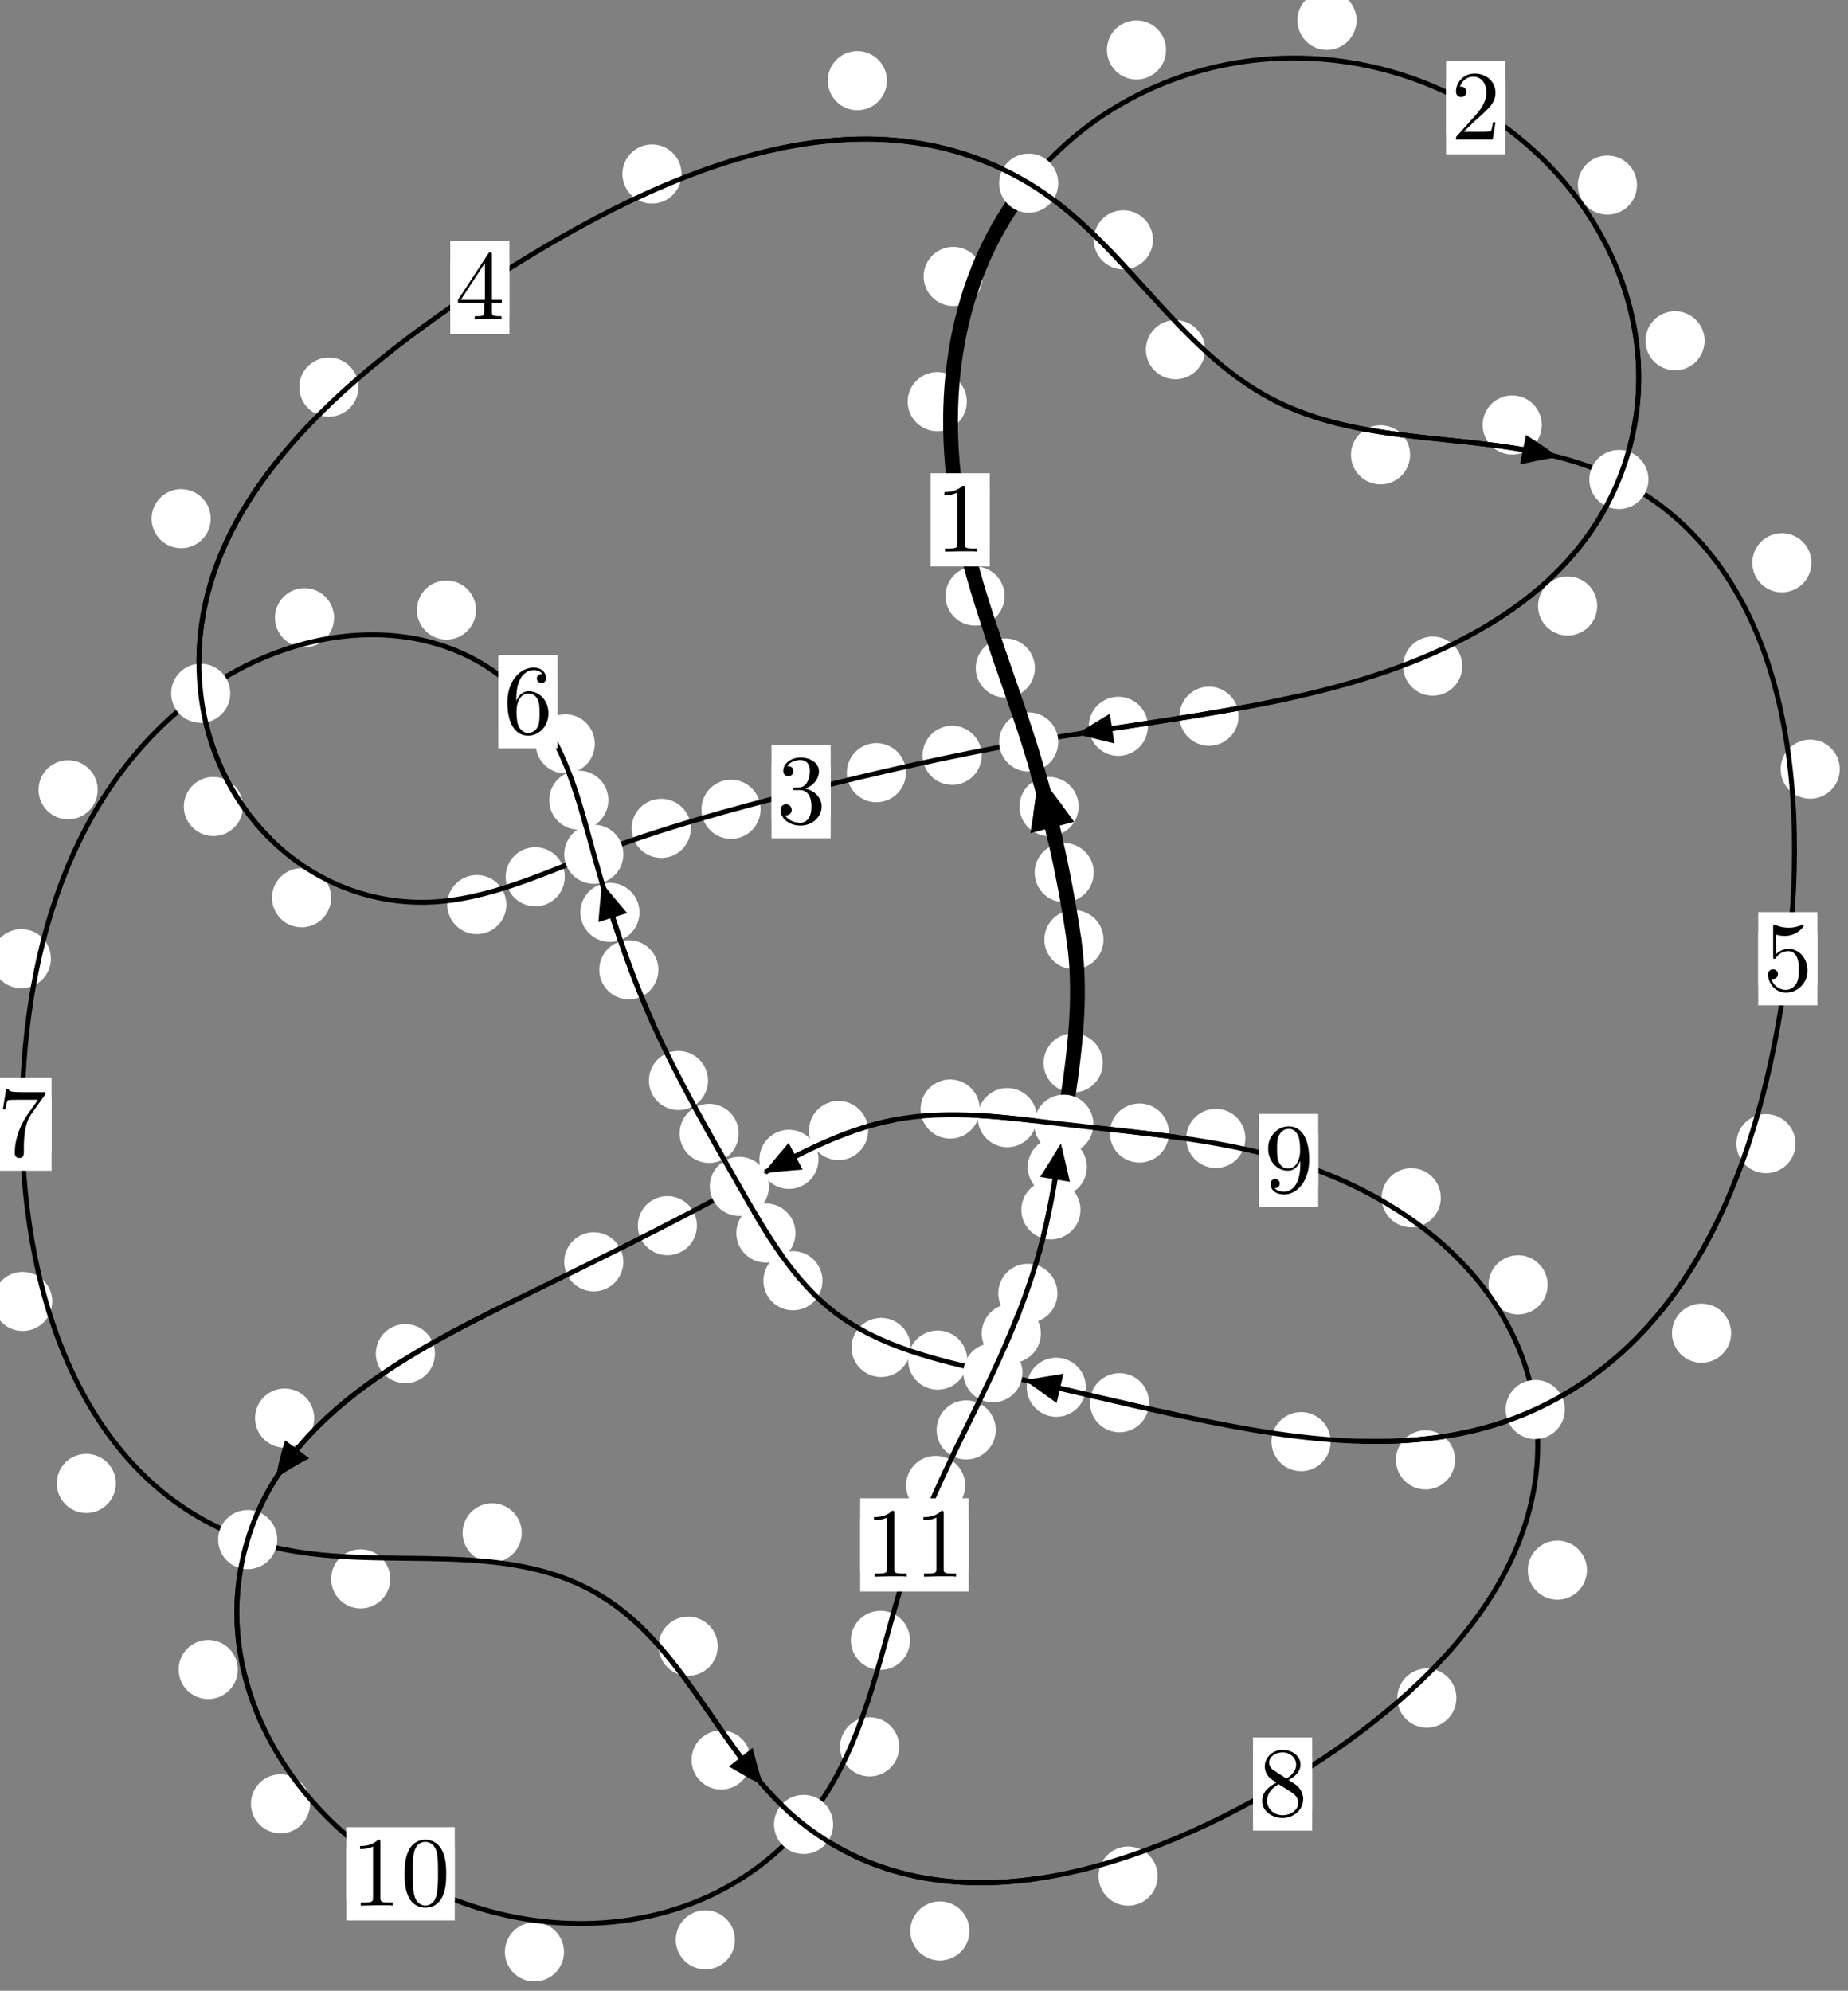 <?xml version="1.0"?>
<!-- Created by MetaPost 1.999 on 2021.07.06:0016 -->
<svg version="1.1" xmlns="http://www.w3.org/2000/svg" xmlns:xlink="http://www.w3.org/1999/xlink" width="186.835" height="201.232" viewBox="0 0 186.835 201.232">
<rect x="0" y="0" width="186.835" height="201.232" fill="#808080" stroke="none"/>
<!-- Original BoundingBox: -104.830811 -125.299316 82.003738 75.932404 -->
  <defs>
    <g transform="scale(0.01,0.01)" id="GLYPHcmr10_48">
      <path style="fill-rule: evenodd;" d="M460 -320C460 -400,455 -480,420 -554C374 -650,292 -666,250 -666C190 -666,117 -640,76 -547C44 -478,39 -400,39 -320C39 -245,43 -155,84 -79C127 2,200 22,249 22C303 22,379 1,423 -94C455 -163,460 -241,460 -320M249 -0C210 -0,151 -25,133 -121C122 -181,122 -273,122 -332C122 -396,122 -462,130 -516C149 -635,224 -644,249 -644C282 -644,348 -626,367 -527C377 -471,377 -395,377 -332C377 -257,377 -189,366 -125C351 -30,294 -0,249 -0"></path>
    </g>
    <g transform="scale(0.01,0.01)" id="GLYPHcmr10_49">
      <path style="fill-rule: evenodd;" d="M294 -640C294 -664,294 -666,271 -666C209 -602,121 -602,89 -602L89 -571C109 -571,168 -571,220 -597L220 -79C220 -43,217 -31,127 -31L95 -31L95 -0L257 -0L130 -3L217 -3L257 -3L297 -3L384 -3L419 -0L419 -31L387 -31C297 -31,294 -42,294 -79"></path>
    </g>
    <g transform="scale(0.01,0.01)" id="GLYPHcmr10_50">
      <path style="fill-rule: evenodd;" d="M127 -77L233 -180C389 -318,449 -372,449 -472C449 -586,359 -666,237 -666C124 -666,50 -574,50 -485C50 -429,100 -429,103 -429C120 -429,155 -441,155 -482C155 -508,137 -534,102 -534C94 -534,92 -534,89 -533C112 -598,166 -635,224 -635C315 -635,358 -554,358 -472C358 -392,308 -313,253 -251L61 -37C50 -26,50 -24,50 -0L421 -0L449 -174L424 -174C419 -144,412 -100,402 -85C395 -77,329 -77,307 -77"></path>
    </g>
    <g transform="scale(0.01,0.01)" id="GLYPHcmr10_51">
      <path style="fill-rule: evenodd;" d="M290 -352C372 -379,430 -449,430 -528C430 -610,342 -666,246 -666C145 -666,69 -606,69 -530C69 -497,91 -478,120 -478C151 -478,171 -500,171 -529C171 -579,124 -579,109 -579C140 -628,206 -641,242 -641C283 -641,338 -619,338 -529C338 -517,336 -459,310 -415C280 -367,246 -364,221 -363C213 -362,189 -360,182 -360C174 -359,167 -358,167 -348C167 -337,174 -337,191 -337L235 -337C317 -337,354 -269,354 -171C354 -35,285 -6,241 -6C198 -6,123 -23,88 -82C123 -77,154 -99,154 -137C154 -173,127 -193,98 -193C74 -193,42 -179,42 -135C42 -44,135 22,244 22C366 22,457 -69,457 -171C457 -253,394 -331,290 -352"></path>
    </g>
    <g transform="scale(0.01,0.01)" id="GLYPHcmr10_52">
      <path style="fill-rule: evenodd;" d="M294 -165L294 -78C294 -42,292 -31,218 -31L197 -31L197 -0L332 -0L238 -3L290 -3L332 -3L374 -3L427 -3L468 -0L468 -31L447 -31C373 -31,371 -42,371 -78L371 -165L471 -165L471 -196L371 -196L371 -651C371 -671,371 -677,355 -677C346 -677,343 -677,335 -665L28 -196L28 -165M300 -196L56 -196L300 -569"></path>
    </g>
    <g transform="scale(0.01,0.01)" id="GLYPHcmr10_53">
      <path style="fill-rule: evenodd;" d="M449 -201C449 -320,367 -420,259 -420C211 -420,168 -404,132 -369L132 -564C152 -558,185 -551,217 -551C340 -551,410 -642,410 -655C410 -661,407 -666,400 -666C399 -666,397 -666,392 -663C372 -654,323 -634,256 -634C216 -634,170 -641,123 -662C115 -665,113 -665,111 -665C101 -665,101 -657,101 -641L101 -345C101 -327,101 -319,115 -319C122 -319,124 -322,128 -328C139 -344,176 -398,257 -398C309 -398,334 -352,342 -334C358 -297,360 -258,360 -208C360 -173,360 -113,336 -71C312 -32,275 -6,229 -6C156 -6,99 -59,82 -118C85 -117,88 -116,99 -116C132 -116,149 -141,149 -165C149 -189,132 -214,99 -214C85 -214,50 -207,50 -161C50 -75,119 22,231 22C347 22,449 -74,449 -201"></path>
    </g>
    <g transform="scale(0.01,0.01)" id="GLYPHcmr10_54">
      <path style="fill-rule: evenodd;" d="M132 -328L132 -352C132 -605,256 -641,307 -641C331 -641,373 -635,395 -601C380 -601,340 -601,340 -556C340 -525,364 -510,386 -510C402 -510,432 -519,432 -558C432 -618,388 -666,305 -666C177 -666,42 -537,42 -316C42 -49,158 22,251 22C362 22,457 -72,457 -204C457 -331,368 -427,257 -427C189 -427,152 -376,132 -328M251 -6C188 -6,158 -66,152 -81C134 -128,134 -208,134 -226C134 -304,166 -404,256 -404C272 -404,318 -404,349 -342C367 -305,367 -254,367 -205C367 -157,367 -107,350 -71C320 -11,274 -6,251 -6"></path>
    </g>
    <g transform="scale(0.01,0.01)" id="GLYPHcmr10_55">
      <path style="fill-rule: evenodd;" d="M476 -609C485 -621,485 -623,485 -644L242 -644C120 -644,118 -657,114 -676L89 -676L56 -470L81 -470C84 -486,93 -549,106 -561C113 -567,191 -567,204 -567L411 -567C400 -551,321 -442,299 -409C209 -274,176 -135,176 -33C176 -23,176 22,222 22C268 22,268 -23,268 -33L268 -84C268 -139,271 -194,279 -248C283 -271,297 -357,341 -419"></path>
    </g>
    <g transform="scale(0.01,0.01)" id="GLYPHcmr10_56">
      <path style="fill-rule: evenodd;" d="M163 -457C117 -487,113 -521,113 -538C113 -599,178 -641,249 -641C322 -641,386 -589,386 -517C386 -460,347 -412,287 -377M309 -362C381 -399,430 -451,430 -517C430 -609,341 -666,250 -666C150 -666,69 -592,69 -499C69 -481,71 -436,113 -389C124 -377,161 -352,186 -335C128 -306,42 -250,42 -151C42 -45,144 22,249 22C362 22,457 -61,457 -168C457 -204,446 -249,408 -291C389 -312,373 -322,309 -362M209 -320L332 -242C360 -223,407 -193,407 -132C407 -58,332 -6,250 -6C164 -6,92 -68,92 -151C92 -209,124 -273,209 -320"></path>
    </g>
    <g transform="scale(0.01,0.01)" id="GLYPHcmr10_57">
      <path style="fill-rule: evenodd;" d="M367 -318L367 -286C367 -52,263 -6,205 -6C188 -6,134 -8,107 -42C151 -42,159 -71,159 -88C159 -119,135 -134,113 -134C97 -134,67 -125,67 -86C67 -19,121 22,206 22C335 22,457 -114,457 -329C457 -598,342 -666,253 -666C198 -666,149 -648,106 -603C65 -558,42 -516,42 -441C42 -316,130 -218,242 -218C303 -218,344 -260,367 -318M243 -241C227 -241,181 -241,150 -304C132 -341,132 -391,132 -440C132 -494,132 -541,153 -578C180 -628,218 -641,253 -641C299 -641,332 -607,349 -562C361 -530,365 -467,365 -421C365 -338,331 -241,243 -241"></path>
    </g>
  </defs>
  <path d="M110.58 88.207C110.58 87.414,110.265 86.654,109.705 86.093C109.144 85.533,108.384 85.218,107.591 85.218C106.799 85.218,106.039 85.533,105.478 86.093C104.918 86.654,104.603 87.414,104.603 88.207C104.603 88.999,104.918 89.759,105.478 90.32C106.039 90.88,106.799 91.195,107.591 91.195C108.384 91.195,109.144 90.88,109.705 90.32C110.265 89.759,110.58 88.999,110.58 88.207Z" style="fill: rgb(100%,100%,100%);stroke: none;"></path>
  <path d="M111.564 94.979C111.564 94.186,111.249 93.426,110.688 92.865C110.128 92.305,109.367 91.99,108.575 91.99C107.782 91.99,107.022 92.305,106.461 92.865C105.901 93.426,105.586 94.186,105.586 94.979C105.586 95.771,105.901 96.532,106.461 97.092C107.022 97.653,107.782 97.967,108.575 97.967C109.367 97.967,110.128 97.653,110.688 97.092C111.249 96.532,111.564 95.771,111.564 94.979Z" style="fill: rgb(100%,100%,100%);stroke: none;"></path>
  <path d="M104.627 67.524C104.627 66.732,104.312 65.972,103.752 65.411C103.191 64.851,102.431 64.536,101.638 64.536C100.846 64.536,100.085 64.851,99.525 65.411C98.965 65.972,98.65 66.732,98.65 67.524C98.65 68.317,98.965 69.077,99.525 69.638C100.085 70.198,100.846 70.513,101.638 70.513C102.431 70.513,103.191 70.198,103.752 69.638C104.312 69.077,104.627 68.317,104.627 67.524Z" style="fill: rgb(100%,100%,100%);stroke: none;"></path>
  <path d="M109.05 81.525C109.05 80.733,108.735 79.972,108.175 79.412C107.614 78.851,106.854 78.536,106.061 78.536C105.269 78.536,104.509 78.851,103.948 79.412C103.388 79.972,103.073 80.733,103.073 81.525C103.073 82.318,103.388 83.078,103.948 83.639C104.509 84.199,105.269 84.514,106.061 84.514C106.854 84.514,107.614 84.199,108.175 83.639C108.735 83.078,109.05 82.318,109.05 81.525Z" style="fill: rgb(100%,100%,100%);stroke: none;"></path>
  <path d="M97.747 40.601C97.747 39.808,97.432 39.048,96.871 38.487C96.311 37.927,95.551 37.612,94.758 37.612C93.965 37.612,93.205 37.927,92.645 38.487C92.084 39.048,91.769 39.808,91.769 40.601C91.769 41.393,92.084 42.154,92.645 42.714C93.205 43.275,93.965 43.59,94.758 43.59C95.551 43.59,96.311 43.275,96.871 42.714C97.432 42.154,97.747 41.393,97.747 40.601Z" style="fill: rgb(100%,100%,100%);stroke: none;"></path>
  <path d="M101.568 60.249C101.568 59.456,101.253 58.696,100.692 58.136C100.132 57.575,99.371 57.26,98.579 57.26C97.786 57.26,97.026 57.575,96.465 58.136C95.905 58.696,95.59 59.456,95.59 60.249C95.59 61.042,95.905 61.802,96.465 62.362C97.026 62.923,97.786 63.238,98.579 63.238C99.371 63.238,100.132 62.923,100.692 62.362C101.253 61.802,101.568 61.042,101.568 60.249Z" style="fill: rgb(100%,100%,100%);stroke: none;"></path>
  <path d="M117.888 5.047C117.888 4.255,117.573 3.494,117.013 2.934C116.452 2.373,115.692 2.059,114.899 2.059C114.107 2.059,113.347 2.373,112.786 2.934C112.226 3.494,111.911 4.255,111.911 5.047C111.911 5.84,112.226 6.6,112.786 7.161C113.347 7.721,114.107 8.036,114.899 8.036C115.692 8.036,116.452 7.721,117.013 7.161C117.573 6.6,117.888 5.84,117.888 5.047Z" style="fill: rgb(100%,100%,100%);stroke: none;"></path>
  <path d="M99.359 27.945C99.359 27.152,99.044 26.392,98.484 25.831C97.923 25.271,97.163 24.956,96.37 24.956C95.578 24.956,94.817 25.271,94.257 25.831C93.696 26.392,93.381 27.152,93.381 27.945C93.381 28.737,93.696 29.498,94.257 30.058C94.817 30.619,95.578 30.933,96.37 30.933C97.163 30.933,97.923 30.619,98.484 30.058C99.044 29.498,99.359 28.737,99.359 27.945Z" style="fill: rgb(100%,100%,100%);stroke: none;"></path>
  <path d="M165.5 18.709C165.5 17.917,165.186 17.157,164.625 16.596C164.065 16.036,163.304 15.721,162.512 15.721C161.719 15.721,160.959 16.036,160.398 16.596C159.838 17.157,159.523 17.917,159.523 18.709C159.523 19.502,159.838 20.262,160.398 20.823C160.959 21.383,161.719 21.698,162.512 21.698C163.304 21.698,164.065 21.383,164.625 20.823C165.186 20.262,165.5 19.502,165.5 18.709Z" style="fill: rgb(100%,100%,100%);stroke: none;"></path>
  <path d="M137.146 2.056C137.146 1.264,136.831 0.503,136.27 -0.057C135.71 -0.617,134.949 -0.932,134.157 -0.932C133.364 -0.932,132.604 -0.617,132.043 -0.057C131.483 0.503,131.168 1.264,131.168 2.056C131.168 2.849,131.483 3.609,132.043 4.17C132.604 4.73,133.364 5.045,134.157 5.045C134.949 5.045,135.71 4.73,136.27 4.17C136.831 3.609,137.146 2.849,137.146 2.056Z" style="fill: rgb(100%,100%,100%);stroke: none;"></path>
  <path d="M161.478 61.256C161.478 60.463,161.163 59.703,160.603 59.142C160.042 58.582,159.282 58.267,158.489 58.267C157.697 58.267,156.937 58.582,156.376 59.142C155.816 59.703,155.501 60.463,155.501 61.256C155.501 62.048,155.816 62.809,156.376 63.369C156.937 63.929,157.697 64.244,158.489 64.244C159.282 64.244,160.042 63.929,160.603 63.369C161.163 62.809,161.478 62.048,161.478 61.256Z" style="fill: rgb(100%,100%,100%);stroke: none;"></path>
  <path d="M172.338 34.447C172.338 33.654,172.023 32.894,171.463 32.333C170.902 31.773,170.142 31.458,169.349 31.458C168.557 31.458,167.796 31.773,167.236 32.333C166.676 32.894,166.361 33.654,166.361 34.447C166.361 35.239,166.676 36,167.236 36.56C167.796 37.121,168.557 37.435,169.349 37.435C170.142 37.435,170.902 37.121,171.463 36.56C172.023 36,172.338 35.239,172.338 34.447Z" style="fill: rgb(100%,100%,100%);stroke: none;"></path>
  <path d="M125.221 72.399C125.221 71.607,124.906 70.846,124.346 70.286C123.785 69.726,123.025 69.411,122.232 69.411C121.44 69.411,120.68 69.726,120.119 70.286C119.559 70.846,119.244 71.607,119.244 72.399C119.244 73.192,119.559 73.952,120.119 74.513C120.68 75.073,121.44 75.388,122.232 75.388C123.025 75.388,123.785 75.073,124.346 74.513C124.906 73.952,125.221 73.192,125.221 72.399Z" style="fill: rgb(100%,100%,100%);stroke: none;"></path>
  <path d="M147.837 67.335C147.837 66.542,147.522 65.782,146.962 65.221C146.401 64.661,145.641 64.346,144.848 64.346C144.056 64.346,143.296 64.661,142.735 65.221C142.175 65.782,141.86 66.542,141.86 67.335C141.86 68.127,142.175 68.887,142.735 69.448C143.296 70.008,144.056 70.323,144.848 70.323C145.641 70.323,146.401 70.008,146.962 69.448C147.522 68.887,147.837 68.127,147.837 67.335Z" style="fill: rgb(100%,100%,100%);stroke: none;"></path>
  <path d="M99.252 76.349C99.252 75.556,98.937 74.796,98.376 74.236C97.816 73.675,97.056 73.36,96.263 73.36C95.47 73.36,94.71 73.675,94.15 74.236C93.589 74.796,93.274 75.556,93.274 76.349C93.274 77.142,93.589 77.902,94.15 78.462C94.71 79.023,95.47 79.338,96.263 79.338C97.056 79.338,97.816 79.023,98.376 78.462C98.937 77.902,99.252 77.142,99.252 76.349Z" style="fill: rgb(100%,100%,100%);stroke: none;"></path>
  <path d="M116.055 73.419C116.055 72.626,115.74 71.866,115.18 71.306C114.619 70.745,113.859 70.43,113.067 70.43C112.274 70.43,111.514 70.745,110.953 71.306C110.393 71.866,110.078 72.626,110.078 73.419C110.078 74.212,110.393 74.972,110.953 75.532C111.514 76.093,112.274 76.408,113.067 76.408C113.859 76.408,114.619 76.093,115.18 75.532C115.74 74.972,116.055 74.212,116.055 73.419Z" style="fill: rgb(100%,100%,100%);stroke: none;"></path>
  <path d="M76.897 81.808C76.897 81.015,76.582 80.255,76.022 79.695C75.461 79.134,74.701 78.819,73.908 78.819C73.116 78.819,72.355 79.134,71.795 79.695C71.235 80.255,70.92 81.015,70.92 81.808C70.92 82.601,71.235 83.361,71.795 83.921C72.355 84.482,73.116 84.797,73.908 84.797C74.701 84.797,75.461 84.482,76.022 83.921C76.582 83.361,76.897 82.601,76.897 81.808Z" style="fill: rgb(100%,100%,100%);stroke: none;"></path>
  <path d="M91.594 78.106C91.594 77.313,91.279 76.553,90.719 75.992C90.158 75.432,89.398 75.117,88.605 75.117C87.813 75.117,87.053 75.432,86.492 75.992C85.932 76.553,85.617 77.313,85.617 78.106C85.617 78.898,85.932 79.658,86.492 80.219C87.053 80.779,87.813 81.094,88.605 81.094C89.398 81.094,90.158 80.779,90.719 80.219C91.279 79.658,91.594 78.898,91.594 78.106Z" style="fill: rgb(100%,100%,100%);stroke: none;"></path>
  <path d="M57.101 88.627C57.101 87.834,56.786 87.074,56.226 86.513C55.665 85.953,54.905 85.638,54.113 85.638C53.32 85.638,52.56 85.953,51.999 86.513C51.439 87.074,51.124 87.834,51.124 88.627C51.124 89.419,51.439 90.18,51.999 90.74C52.56 91.3,53.32 91.615,54.113 91.615C54.905 91.615,55.665 91.3,56.226 90.74C56.786 90.18,57.101 89.419,57.101 88.627Z" style="fill: rgb(100%,100%,100%);stroke: none;"></path>
  <path d="M69.842 83.735C69.842 82.943,69.527 82.182,68.967 81.622C68.406 81.061,67.646 80.747,66.854 80.747C66.061 80.747,65.301 81.061,64.74 81.622C64.18 82.182,63.865 82.943,63.865 83.735C63.865 84.528,64.18 85.288,64.74 85.849C65.301 86.409,66.061 86.724,66.854 86.724C67.646 86.724,68.406 86.409,68.967 85.849C69.527 85.288,69.842 84.528,69.842 83.735Z" style="fill: rgb(100%,100%,100%);stroke: none;"></path>
  <path d="M33.478 90.749C33.478 89.956,33.163 89.196,32.602 88.635C32.042 88.075,31.282 87.76,30.489 87.76C29.696 87.76,28.936 88.075,28.376 88.635C27.815 89.196,27.5 89.956,27.5 90.749C27.5 91.541,27.815 92.302,28.376 92.862C28.936 93.423,29.696 93.737,30.489 93.737C31.282 93.737,32.042 93.423,32.602 92.862C33.163 92.302,33.478 91.541,33.478 90.749Z" style="fill: rgb(100%,100%,100%);stroke: none;"></path>
  <path d="M51.193 91.441C51.193 90.648,50.878 89.888,50.317 89.327C49.757 88.767,48.997 88.452,48.204 88.452C47.411 88.452,46.651 88.767,46.091 89.327C45.53 89.888,45.215 90.648,45.215 91.441C45.215 92.233,45.53 92.993,46.091 93.554C46.651 94.114,47.411 94.429,48.204 94.429C48.997 94.429,49.757 94.114,50.317 93.554C50.878 92.993,51.193 92.233,51.193 91.441Z" style="fill: rgb(100%,100%,100%);stroke: none;"></path>
  <path d="M21.304 52.429C21.304 51.636,20.989 50.876,20.428 50.315C19.868 49.755,19.108 49.44,18.315 49.44C17.522 49.44,16.762 49.755,16.202 50.315C15.641 50.876,15.326 51.636,15.326 52.429C15.326 53.221,15.641 53.981,16.202 54.542C16.762 55.102,17.522 55.417,18.315 55.417C19.108 55.417,19.868 55.102,20.428 54.542C20.989 53.981,21.304 53.221,21.304 52.429Z" style="fill: rgb(100%,100%,100%);stroke: none;"></path>
  <path d="M24.563 81.525C24.563 80.732,24.248 79.972,23.687 79.412C23.127 78.851,22.367 78.536,21.574 78.536C20.781 78.536,20.021 78.851,19.461 79.412C18.9 79.972,18.585 80.732,18.585 81.525C18.585 82.318,18.9 83.078,19.461 83.638C20.021 84.199,20.781 84.514,21.574 84.514C22.367 84.514,23.127 84.199,23.687 83.638C24.248 83.078,24.563 82.318,24.563 81.525Z" style="fill: rgb(100%,100%,100%);stroke: none;"></path>
  <path d="M68.904 17.587C68.904 16.794,68.589 16.034,68.028 15.474C67.468 14.913,66.708 14.598,65.915 14.598C65.122 14.598,64.362 14.913,63.802 15.474C63.241 16.034,62.926 16.794,62.926 17.587C62.926 18.38,63.241 19.14,63.802 19.7C64.362 20.261,65.122 20.576,65.915 20.576C66.708 20.576,67.468 20.261,68.028 19.7C68.589 19.14,68.904 18.38,68.904 17.587Z" style="fill: rgb(100%,100%,100%);stroke: none;"></path>
  <path d="M36.237 39.132C36.237 38.34,35.922 37.579,35.361 37.019C34.801 36.458,34.041 36.143,33.248 36.143C32.455 36.143,31.695 36.458,31.135 37.019C30.574 37.579,30.259 38.34,30.259 39.132C30.259 39.925,30.574 40.685,31.135 41.246C31.695 41.806,32.455 42.121,33.248 42.121C34.041 42.121,34.801 41.806,35.361 41.246C35.922 40.685,36.237 39.925,36.237 39.132Z" style="fill: rgb(100%,100%,100%);stroke: none;"></path>
  <path d="M116.56 24.243C116.56 23.45,116.245 22.69,115.685 22.13C115.124 21.569,114.364 21.254,113.572 21.254C112.779 21.254,112.019 21.569,111.458 22.13C110.898 22.69,110.583 23.45,110.583 24.243C110.583 25.036,110.898 25.796,111.458 26.356C112.019 26.917,112.779 27.232,113.572 27.232C114.364 27.232,115.124 26.917,115.685 26.356C116.245 25.796,116.56 25.036,116.56 24.243Z" style="fill: rgb(100%,100%,100%);stroke: none;"></path>
  <path d="M89.667 8.152C89.667 7.359,89.352 6.599,88.791 6.039C88.231 5.478,87.471 5.163,86.678 5.163C85.885 5.163,85.125 5.478,84.565 6.039C84.004 6.599,83.689 7.359,83.689 8.152C83.689 8.945,84.004 9.705,84.565 10.265C85.125 10.826,85.885 11.141,86.678 11.141C87.471 11.141,88.231 10.826,88.791 10.265C89.352 9.705,89.667 8.945,89.667 8.152Z" style="fill: rgb(100%,100%,100%);stroke: none;"></path>
  <path d="M142.562 45.975C142.562 45.182,142.247 44.422,141.687 43.861C141.126 43.301,140.366 42.986,139.573 42.986C138.781 42.986,138.02 43.301,137.46 43.861C136.899 44.422,136.585 45.182,136.585 45.975C136.585 46.767,136.899 47.527,137.46 48.088C138.02 48.648,138.781 48.963,139.573 48.963C140.366 48.963,141.126 48.648,141.687 48.088C142.247 47.527,142.562 46.767,142.562 45.975Z" style="fill: rgb(100%,100%,100%);stroke: none;"></path>
  <path d="M121.831 35.346C121.831 34.554,121.516 33.794,120.955 33.233C120.395 32.673,119.635 32.358,118.842 32.358C118.049 32.358,117.289 32.673,116.729 33.233C116.168 33.794,115.853 34.554,115.853 35.346C115.853 36.139,116.168 36.899,116.729 37.46C117.289 38.02,118.049 38.335,118.842 38.335C119.635 38.335,120.395 38.02,120.955 37.46C121.516 36.899,121.831 36.139,121.831 35.346Z" style="fill: rgb(100%,100%,100%);stroke: none;"></path>
  <path d="M183.139 56.887C183.139 56.095,182.824 55.334,182.264 54.774C181.703 54.213,180.943 53.899,180.151 53.899C179.358 53.899,178.598 54.213,178.037 54.774C177.477 55.334,177.162 56.095,177.162 56.887C177.162 57.68,177.477 58.44,178.037 59.001C178.598 59.561,179.358 59.876,180.151 59.876C180.943 59.876,181.703 59.561,182.264 59.001C182.824 58.44,183.139 57.68,183.139 56.887Z" style="fill: rgb(100%,100%,100%);stroke: none;"></path>
  <path d="M155.872 42.959C155.872 42.166,155.557 41.406,154.997 40.845C154.436 40.285,153.676 39.97,152.883 39.97C152.091 39.97,151.331 40.285,150.77 40.845C150.21 41.406,149.895 42.166,149.895 42.959C149.895 43.751,150.21 44.512,150.77 45.072C151.331 45.633,152.091 45.947,152.883 45.947C153.676 45.947,154.436 45.633,154.997 45.072C155.557 44.512,155.872 43.751,155.872 42.959Z" style="fill: rgb(100%,100%,100%);stroke: none;"></path>
  <path d="M181.53 115.604C181.53 114.812,181.215 114.052,180.654 113.491C180.094 112.931,179.333 112.616,178.541 112.616C177.748 112.616,176.988 112.931,176.427 113.491C175.867 114.052,175.552 114.812,175.552 115.604C175.552 116.397,175.867 117.157,176.427 117.718C176.988 118.278,177.748 118.593,178.541 118.593C179.333 118.593,180.094 118.278,180.654 117.718C181.215 117.157,181.53 116.397,181.53 115.604Z" style="fill: rgb(100%,100%,100%);stroke: none;"></path>
  <path d="M186.004 77.75C186.004 76.957,185.689 76.197,185.128 75.636C184.568 75.076,183.808 74.761,183.015 74.761C182.222 74.761,181.462 75.076,180.902 75.636C180.341 76.197,180.026 76.957,180.026 77.75C180.026 78.542,180.341 79.303,180.902 79.863C181.462 80.424,182.222 80.739,183.015 80.739C183.808 80.739,184.568 80.424,185.128 79.863C185.689 79.303,186.004 78.542,186.004 77.75Z" style="fill: rgb(100%,100%,100%);stroke: none;"></path>
  <path d="M147.108 147.57C147.108 146.778,146.793 146.017,146.232 145.457C145.672 144.896,144.912 144.582,144.119 144.582C143.326 144.582,142.566 144.896,142.006 145.457C141.445 146.017,141.13 146.778,141.13 147.57C141.13 148.363,141.445 149.123,142.006 149.684C142.566 150.244,143.326 150.559,144.119 150.559C144.912 150.559,145.672 150.244,146.232 149.684C146.793 149.123,147.108 148.363,147.108 147.57Z" style="fill: rgb(100%,100%,100%);stroke: none;"></path>
  <path d="M175.019 134.764C175.019 133.972,174.704 133.211,174.144 132.651C173.583 132.091,172.823 131.776,172.03 131.776C171.238 131.776,170.477 132.091,169.917 132.651C169.357 133.211,169.042 133.972,169.042 134.764C169.042 135.557,169.357 136.317,169.917 136.878C170.477 137.438,171.238 137.753,172.03 137.753C172.823 137.753,173.583 137.438,174.144 136.878C174.704 136.317,175.019 135.557,175.019 134.764Z" style="fill: rgb(100%,100%,100%);stroke: none;"></path>
  <path d="M116.17 141.79C116.17 140.997,115.855 140.237,115.294 139.676C114.734 139.116,113.974 138.801,113.181 138.801C112.388 138.801,111.628 139.116,111.068 139.676C110.507 140.237,110.192 140.997,110.192 141.79C110.192 142.582,110.507 143.343,111.068 143.903C111.628 144.464,112.388 144.779,113.181 144.779C113.974 144.779,114.734 144.464,115.294 143.903C115.855 143.343,116.17 142.582,116.17 141.79Z" style="fill: rgb(100%,100%,100%);stroke: none;"></path>
  <path d="M134.529 145.728C134.529 144.935,134.214 144.175,133.653 143.614C133.093 143.054,132.333 142.739,131.54 142.739C130.747 142.739,129.987 143.054,129.427 143.614C128.866 144.175,128.551 144.935,128.551 145.728C128.551 146.52,128.866 147.281,129.427 147.841C129.987 148.402,130.747 148.716,131.54 148.716C132.333 148.716,133.093 148.402,133.653 147.841C134.214 147.281,134.529 146.52,134.529 145.728Z" style="fill: rgb(100%,100%,100%);stroke: none;"></path>
  <path d="M97.792 137.482C97.792 136.69,97.477 135.93,96.916 135.369C96.356 134.809,95.596 134.494,94.803 134.494C94.01 134.494,93.25 134.809,92.69 135.369C92.129 135.93,91.814 136.69,91.814 137.482C91.814 138.275,92.129 139.035,92.69 139.596C93.25 140.156,94.01 140.471,94.803 140.471C95.596 140.471,96.356 140.156,96.916 139.596C97.477 139.035,97.792 138.275,97.792 137.482Z" style="fill: rgb(100%,100%,100%);stroke: none;"></path>
  <path d="M109.782 140.231C109.782 139.439,109.467 138.679,108.907 138.118C108.346 137.558,107.586 137.243,106.793 137.243C106.001 137.243,105.241 137.558,104.68 138.118C104.12 138.679,103.805 139.439,103.805 140.231C103.805 141.024,104.12 141.784,104.68 142.345C105.241 142.905,106.001 143.22,106.793 143.22C107.586 143.22,108.346 142.905,108.907 142.345C109.467 141.784,109.782 141.024,109.782 140.231Z" style="fill: rgb(100%,100%,100%);stroke: none;"></path>
  <path d="M83.155 129.462C83.155 128.669,82.841 127.909,82.28 127.348C81.72 126.788,80.959 126.473,80.167 126.473C79.374 126.473,78.614 126.788,78.053 127.348C77.493 127.909,77.178 128.669,77.178 129.462C77.178 130.254,77.493 131.014,78.053 131.575C78.614 132.135,79.374 132.45,80.167 132.45C80.959 132.45,81.72 132.135,82.28 131.575C82.841 131.014,83.155 130.254,83.155 129.462Z" style="fill: rgb(100%,100%,100%);stroke: none;"></path>
  <path d="M92.066 136.207C92.066 135.415,91.751 134.654,91.191 134.094C90.631 133.534,89.87 133.219,89.078 133.219C88.285 133.219,87.525 133.534,86.964 134.094C86.404 134.654,86.089 135.415,86.089 136.207C86.089 137,86.404 137.76,86.964 138.321C87.525 138.881,88.285 139.196,89.078 139.196C89.87 139.196,90.631 138.881,91.191 138.321C91.751 137.76,92.066 137,92.066 136.207Z" style="fill: rgb(100%,100%,100%);stroke: none;"></path>
  <path d="M74.684 114.567C74.684 113.775,74.369 113.015,73.808 112.454C73.248 111.894,72.487 111.579,71.695 111.579C70.902 111.579,70.142 111.894,69.581 112.454C69.021 113.015,68.706 113.775,68.706 114.567C68.706 115.36,69.021 116.12,69.581 116.681C70.142 117.241,70.902 117.556,71.695 117.556C72.487 117.556,73.248 117.241,73.808 116.681C74.369 116.12,74.684 115.36,74.684 114.567Z" style="fill: rgb(100%,100%,100%);stroke: none;"></path>
  <path d="M80.422 124.64C80.422 123.847,80.107 123.087,79.547 122.527C78.986 121.966,78.226 121.651,77.433 121.651C76.641 121.651,75.881 121.966,75.32 122.527C74.76 123.087,74.445 123.847,74.445 124.64C74.445 125.433,74.76 126.193,75.32 126.753C75.881 127.314,76.641 127.629,77.433 127.629C78.226 127.629,78.986 127.314,79.547 126.753C80.107 126.193,80.422 125.433,80.422 124.64Z" style="fill: rgb(100%,100%,100%);stroke: none;"></path>
  <path d="M66.565 98.029C66.565 97.237,66.25 96.476,65.689 95.916C65.129 95.356,64.369 95.041,63.576 95.041C62.783 95.041,62.023 95.356,61.463 95.916C60.902 96.476,60.587 97.237,60.587 98.029C60.587 98.822,60.902 99.582,61.463 100.143C62.023 100.703,62.783 101.018,63.576 101.018C64.369 101.018,65.129 100.703,65.689 100.143C66.25 99.582,66.565 98.822,66.565 98.029Z" style="fill: rgb(100%,100%,100%);stroke: none;"></path>
  <path d="M71.582 109.224C71.582 108.432,71.268 107.671,70.707 107.111C70.147 106.551,69.386 106.236,68.594 106.236C67.801 106.236,67.041 106.551,66.48 107.111C65.92 107.671,65.605 108.432,65.605 109.224C65.605 110.017,65.92 110.777,66.48 111.338C67.041 111.898,67.801 112.213,68.594 112.213C69.386 112.213,70.147 111.898,70.707 111.338C71.268 110.777,71.582 110.017,71.582 109.224Z" style="fill: rgb(100%,100%,100%);stroke: none;"></path>
  <path d="M61.505 80.884C61.505 80.091,61.19 79.331,60.63 78.77C60.069 78.21,59.309 77.895,58.516 77.895C57.724 77.895,56.963 78.21,56.403 78.77C55.843 79.331,55.528 80.091,55.528 80.884C55.528 81.676,55.843 82.437,56.403 82.997C56.963 83.557,57.724 83.872,58.516 83.872C59.309 83.872,60.069 83.557,60.63 82.997C61.19 82.437,61.505 81.676,61.505 80.884Z" style="fill: rgb(100%,100%,100%);stroke: none;"></path>
  <path d="M64.654 92.228C64.654 91.436,64.339 90.676,63.778 90.115C63.218 89.555,62.458 89.24,61.665 89.24C60.872 89.24,60.112 89.555,59.552 90.115C58.991 90.676,58.676 91.436,58.676 92.228C58.676 93.021,58.991 93.781,59.552 94.342C60.112 94.902,60.872 95.217,61.665 95.217C62.458 95.217,63.218 94.902,63.778 94.342C64.339 93.781,64.654 93.021,64.654 92.228Z" style="fill: rgb(100%,100%,100%);stroke: none;"></path>
  <path d="M48.125 61.662C48.125 60.87,47.81 60.11,47.249 59.549C46.689 58.989,45.929 58.674,45.136 58.674C44.343 58.674,43.583 58.989,43.023 59.549C42.462 60.11,42.147 60.87,42.147 61.662C42.147 62.455,42.462 63.215,43.023 63.776C43.583 64.336,44.343 64.651,45.136 64.651C45.929 64.651,46.689 64.336,47.249 63.776C47.81 63.215,48.125 62.455,48.125 61.662Z" style="fill: rgb(100%,100%,100%);stroke: none;"></path>
  <path d="M60.137 75.19C60.137 74.397,59.822 73.637,59.262 73.076C58.701 72.516,57.941 72.201,57.148 72.201C56.356 72.201,55.595 72.516,55.035 73.076C54.475 73.637,54.16 74.397,54.16 75.19C54.16 75.982,54.475 76.743,55.035 77.303C55.595 77.864,56.356 78.178,57.148 78.178C57.941 78.178,58.701 77.864,59.262 77.303C59.822 76.743,60.137 75.982,60.137 75.19Z" style="fill: rgb(100%,100%,100%);stroke: none;"></path>
  <path d="M9.875 79.835C9.875 79.042,9.56 78.282,9 77.722C8.439 77.161,7.679 76.846,6.886 76.846C6.094 76.846,5.333 77.161,4.773 77.722C4.212 78.282,3.898 79.042,3.898 79.835C3.898 80.628,4.212 81.388,4.773 81.948C5.333 82.509,6.094 82.824,6.886 82.824C7.679 82.824,8.439 82.509,9 81.948C9.56 81.388,9.875 80.628,9.875 79.835Z" style="fill: rgb(100%,100%,100%);stroke: none;"></path>
  <path d="M33.775 62.442C33.775 61.649,33.46 60.889,32.9 60.329C32.339 59.768,31.579 59.453,30.787 59.453C29.994 59.453,29.234 59.768,28.673 60.329C28.113 60.889,27.798 61.649,27.798 62.442C27.798 63.235,28.113 63.995,28.673 64.555C29.234 65.116,29.994 65.431,30.787 65.431C31.579 65.431,32.339 65.116,32.9 64.555C33.46 63.995,33.775 63.235,33.775 62.442Z" style="fill: rgb(100%,100%,100%);stroke: none;"></path>
  <path d="M5.281 131.556C5.281 130.763,4.966 130.003,4.406 129.443C3.845 128.882,3.085 128.567,2.293 128.567C1.5 128.567,0.74 128.882,0.179 129.443C-0.381 130.003,-0.696 130.763,-0.696 131.556C-0.696 132.349,-0.381 133.109,0.179 133.669C0.74 134.23,1.5 134.545,2.293 134.545C3.085 134.545,3.845 134.23,4.406 133.669C4.966 133.109,5.281 132.349,5.281 131.556Z" style="fill: rgb(100%,100%,100%);stroke: none;"></path>
  <path d="M5.147 96.908C5.147 96.115,4.832 95.355,4.271 94.794C3.711 94.234,2.951 93.919,2.158 93.919C1.365 93.919,0.605 94.234,0.045 94.794C-0.516 95.355,-0.831 96.115,-0.831 96.908C-0.831 97.7,-0.516 98.461,0.045 99.021C0.605 99.582,1.365 99.897,2.158 99.897C2.951 99.897,3.711 99.582,4.271 99.021C4.832 98.461,5.147 97.7,5.147 96.908Z" style="fill: rgb(100%,100%,100%);stroke: none;"></path>
  <path d="M39.454 159.601C39.454 158.808,39.139 158.048,38.578 157.487C38.018 156.927,37.258 156.612,36.465 156.612C35.672 156.612,34.912 156.927,34.352 157.487C33.791 158.048,33.476 158.808,33.476 159.601C33.476 160.393,33.791 161.154,34.352 161.714C34.912 162.275,35.672 162.59,36.465 162.59C37.258 162.59,38.018 162.275,38.578 161.714C39.139 161.154,39.454 160.393,39.454 159.601Z" style="fill: rgb(100%,100%,100%);stroke: none;"></path>
  <path d="M11.714 149.952C11.714 149.159,11.399 148.399,10.838 147.838C10.278 147.278,9.518 146.963,8.725 146.963C7.932 146.963,7.172 147.278,6.612 147.838C6.051 148.399,5.736 149.159,5.736 149.952C5.736 150.744,6.051 151.505,6.612 152.065C7.172 152.626,7.932 152.941,8.725 152.941C9.518 152.941,10.278 152.626,10.838 152.065C11.399 151.505,11.714 150.744,11.714 149.952Z" style="fill: rgb(100%,100%,100%);stroke: none;"></path>
  <path d="M72.564 166.408C72.564 165.615,72.249 164.855,71.688 164.295C71.128 163.734,70.367 163.419,69.575 163.419C68.782 163.419,68.022 163.734,67.461 164.295C66.901 164.855,66.586 165.615,66.586 166.408C66.586 167.201,66.901 167.961,67.461 168.521C68.022 169.082,68.782 169.397,69.575 169.397C70.367 169.397,71.128 169.082,71.688 168.521C72.249 167.961,72.564 167.201,72.564 166.408Z" style="fill: rgb(100%,100%,100%);stroke: none;"></path>
  <path d="M52.746 154.947C52.746 154.154,52.431 153.394,51.87 152.834C51.31 152.273,50.55 151.958,49.757 151.958C48.964 151.958,48.204 152.273,47.644 152.834C47.083 153.394,46.768 154.154,46.768 154.947C46.768 155.74,47.083 156.5,47.644 157.06C48.204 157.621,48.964 157.936,49.757 157.936C50.55 157.936,51.31 157.621,51.87 157.06C52.431 156.5,52.746 155.74,52.746 154.947Z" style="fill: rgb(100%,100%,100%);stroke: none;"></path>
  <path d="M98.013 195.189C98.013 194.397,97.698 193.637,97.137 193.076C96.577 192.516,95.817 192.201,95.024 192.201C94.231 192.201,93.471 192.516,92.911 193.076C92.35 193.637,92.035 194.397,92.035 195.189C92.035 195.982,92.35 196.742,92.911 197.303C93.471 197.863,94.231 198.178,95.024 198.178C95.817 198.178,96.577 197.863,97.137 197.303C97.698 196.742,98.013 195.982,98.013 195.189Z" style="fill: rgb(100%,100%,100%);stroke: none;"></path>
  <path d="M75.897 177.907C75.897 177.114,75.582 176.354,75.021 175.793C74.461 175.233,73.701 174.918,72.908 174.918C72.115 174.918,71.355 175.233,70.795 175.793C70.234 176.354,69.919 177.114,69.919 177.907C69.919 178.699,70.234 179.459,70.795 180.02C71.355 180.58,72.115 180.895,72.908 180.895C73.701 180.895,74.461 180.58,75.021 180.02C75.582 179.459,75.897 178.699,75.897 177.907Z" style="fill: rgb(100%,100%,100%);stroke: none;"></path>
  <path d="M147.244 171.651C147.244 170.858,146.929 170.098,146.369 169.538C145.808 168.977,145.048 168.662,144.255 168.662C143.463 168.662,142.703 168.977,142.142 169.538C141.582 170.098,141.267 170.858,141.267 171.651C141.267 172.444,141.582 173.204,142.142 173.764C142.703 174.325,143.463 174.64,144.255 174.64C145.048 174.64,145.808 174.325,146.369 173.764C146.929 173.204,147.244 172.444,147.244 171.651Z" style="fill: rgb(100%,100%,100%);stroke: none;"></path>
  <path d="M117.041 189.645C117.041 188.852,116.726 188.092,116.166 187.532C115.605 186.971,114.845 186.656,114.053 186.656C113.26 186.656,112.5 186.971,111.939 187.532C111.379 188.092,111.064 188.852,111.064 189.645C111.064 190.438,111.379 191.198,111.939 191.758C112.5 192.319,113.26 192.634,114.053 192.634C114.845 192.634,115.605 192.319,116.166 191.758C116.726 191.198,117.041 190.438,117.041 189.645Z" style="fill: rgb(100%,100%,100%);stroke: none;"></path>
  <path d="M156.468 129.877C156.468 129.084,156.153 128.324,155.592 127.764C155.032 127.203,154.272 126.888,153.479 126.888C152.686 126.888,151.926 127.203,151.366 127.764C150.805 128.324,150.49 129.084,150.49 129.877C150.49 130.67,150.805 131.43,151.366 131.99C151.926 132.551,152.686 132.866,153.479 132.866C154.272 132.866,155.032 132.551,155.592 131.99C156.153 131.43,156.468 130.67,156.468 129.877Z" style="fill: rgb(100%,100%,100%);stroke: none;"></path>
  <path d="M160.443 158.716C160.443 157.923,160.128 157.163,159.568 156.602C159.007 156.042,158.247 155.727,157.455 155.727C156.662 155.727,155.902 156.042,155.341 156.602C154.781 157.163,154.466 157.923,154.466 158.716C154.466 159.508,154.781 160.268,155.341 160.829C155.902 161.389,156.662 161.704,157.455 161.704C158.247 161.704,159.007 161.389,159.568 160.829C160.128 160.268,160.443 159.508,160.443 158.716Z" style="fill: rgb(100%,100%,100%);stroke: none;"></path>
  <path d="M125.907 115.074C125.907 114.282,125.592 113.522,125.032 112.961C124.471 112.401,123.711 112.086,122.919 112.086C122.126 112.086,121.366 112.401,120.805 112.961C120.245 113.522,119.93 114.282,119.93 115.074C119.93 115.867,120.245 116.627,120.805 117.188C121.366 117.748,122.126 118.063,122.919 118.063C123.711 118.063,124.471 117.748,125.032 117.188C125.592 116.627,125.907 115.867,125.907 115.074Z" style="fill: rgb(100%,100%,100%);stroke: none;"></path>
  <path d="M145.666 121.073C145.666 120.28,145.351 119.52,144.79 118.96C144.23 118.399,143.47 118.084,142.677 118.084C141.884 118.084,141.124 118.399,140.564 118.96C140.003 119.52,139.688 120.28,139.688 121.073C139.688 121.866,140.003 122.626,140.564 123.186C141.124 123.747,141.884 124.062,142.677 124.062C143.47 124.062,144.23 123.747,144.79 123.186C145.351 122.626,145.666 121.866,145.666 121.073Z" style="fill: rgb(100%,100%,100%);stroke: none;"></path>
  <path d="M104.828 112.974C104.828 112.181,104.513 111.421,103.953 110.861C103.392 110.3,102.632 109.985,101.84 109.985C101.047 109.985,100.287 110.3,99.726 110.861C99.166 111.421,98.851 112.181,98.851 112.974C98.851 113.767,99.166 114.527,99.726 115.087C100.287 115.648,101.047 115.963,101.84 115.963C102.632 115.963,103.392 115.648,103.953 115.087C104.513 114.527,104.828 113.767,104.828 112.974Z" style="fill: rgb(100%,100%,100%);stroke: none;"></path>
  <path d="M118.182 114.532C118.182 113.74,117.867 112.98,117.307 112.419C116.746 111.859,115.986 111.544,115.193 111.544C114.401 111.544,113.64 111.859,113.08 112.419C112.52 112.98,112.205 113.74,112.205 114.532C112.205 115.325,112.52 116.085,113.08 116.646C113.64 117.206,114.401 117.521,115.193 117.521C115.986 117.521,116.746 117.206,117.307 116.646C117.867 116.085,118.182 115.325,118.182 114.532Z" style="fill: rgb(100%,100%,100%);stroke: none;"></path>
  <path d="M87.768 114.28C87.768 113.487,87.453 112.727,86.893 112.166C86.332 111.606,85.572 111.291,84.779 111.291C83.987 111.291,83.227 111.606,82.666 112.166C82.106 112.727,81.791 113.487,81.791 114.28C81.791 115.072,82.106 115.832,82.666 116.393C83.227 116.953,83.987 117.268,84.779 117.268C85.572 117.268,86.332 116.953,86.893 116.393C87.453 115.832,87.768 115.072,87.768 114.28Z" style="fill: rgb(100%,100%,100%);stroke: none;"></path>
  <path d="M99.05 112.11C99.05 111.317,98.735 110.557,98.174 109.997C97.614 109.436,96.854 109.121,96.061 109.121C95.268 109.121,94.508 109.436,93.948 109.997C93.387 110.557,93.072 111.317,93.072 112.11C93.072 112.903,93.387 113.663,93.948 114.223C94.508 114.784,95.268 115.099,96.061 115.099C96.854 115.099,97.614 114.784,98.174 114.223C98.735 113.663,99.05 112.903,99.05 112.11Z" style="fill: rgb(100%,100%,100%);stroke: none;"></path>
  <path d="M70.461 123.896C70.461 123.104,70.146 122.343,69.585 121.783C69.025 121.223,68.265 120.908,67.472 120.908C66.679 120.908,65.919 121.223,65.359 121.783C64.798 122.343,64.483 123.104,64.483 123.896C64.483 124.689,64.798 125.449,65.359 126.01C65.919 126.57,66.679 126.885,67.472 126.885C68.265 126.885,69.025 126.57,69.585 126.01C70.146 125.449,70.461 124.689,70.461 123.896Z" style="fill: rgb(100%,100%,100%);stroke: none;"></path>
  <path d="M82.753 117.192C82.753 116.399,82.438 115.639,81.877 115.078C81.317 114.518,80.557 114.203,79.764 114.203C78.971 114.203,78.211 114.518,77.651 115.078C77.09 115.639,76.775 116.399,76.775 117.192C76.775 117.984,77.09 118.744,77.651 119.305C78.211 119.865,78.971 120.18,79.764 120.18C80.557 120.18,81.317 119.865,81.877 119.305C82.438 118.744,82.753 117.984,82.753 117.192Z" style="fill: rgb(100%,100%,100%);stroke: none;"></path>
  <path d="M43.973 136.832C43.973 136.039,43.658 135.279,43.097 134.718C42.537 134.158,41.777 133.843,40.984 133.843C40.191 133.843,39.431 134.158,38.871 134.718C38.31 135.279,37.995 136.039,37.995 136.832C37.995 137.624,38.31 138.384,38.871 138.945C39.431 139.505,40.191 139.82,40.984 139.82C41.777 139.82,42.537 139.505,43.097 138.945C43.658 138.384,43.973 137.624,43.973 136.832Z" style="fill: rgb(100%,100%,100%);stroke: none;"></path>
  <path d="M63.019 127.551C63.019 126.758,62.704 125.998,62.144 125.438C61.583 124.877,60.823 124.562,60.031 124.562C59.238 124.562,58.478 124.877,57.917 125.438C57.357 125.998,57.042 126.758,57.042 127.551C57.042 128.344,57.357 129.104,57.917 129.664C58.478 130.225,59.238 130.54,60.031 130.54C60.823 130.54,61.583 130.225,62.144 129.664C62.704 129.104,63.019 128.344,63.019 127.551Z" style="fill: rgb(100%,100%,100%);stroke: none;"></path>
  <path d="M24.038 168.761C24.038 167.968,23.723 167.208,23.163 166.648C22.602 166.087,21.842 165.772,21.049 165.772C20.257 165.772,19.497 166.087,18.936 166.648C18.376 167.208,18.061 167.968,18.061 168.761C18.061 169.554,18.376 170.314,18.936 170.874C19.497 171.435,20.257 171.75,21.049 171.75C21.842 171.75,22.602 171.435,23.163 170.874C23.723 170.314,24.038 169.554,24.038 168.761Z" style="fill: rgb(100%,100%,100%);stroke: none;"></path>
  <path d="M31.763 143.347C31.763 142.555,31.448 141.794,30.887 141.234C30.327 140.673,29.567 140.359,28.774 140.359C27.981 140.359,27.221 140.673,26.661 141.234C26.1 141.794,25.785 142.555,25.785 143.347C25.785 144.14,26.1 144.9,26.661 145.461C27.221 146.021,27.981 146.336,28.774 146.336C29.567 146.336,30.327 146.021,30.887 145.461C31.448 144.9,31.763 144.14,31.763 143.347Z" style="fill: rgb(100%,100%,100%);stroke: none;"></path>
  <path d="M57.021 197.311C57.021 196.518,56.706 195.758,56.145 195.197C55.585 194.637,54.825 194.322,54.032 194.322C53.239 194.322,52.479 194.637,51.919 195.197C51.358 195.758,51.043 196.518,51.043 197.311C51.043 198.103,51.358 198.863,51.919 199.424C52.479 199.984,53.239 200.299,54.032 200.299C54.825 200.299,55.585 199.984,56.145 199.424C56.706 198.863,57.021 198.103,57.021 197.311Z" style="fill: rgb(100%,100%,100%);stroke: none;"></path>
  <path d="M31.347 182.336C31.347 181.543,31.032 180.783,30.471 180.222C29.911 179.662,29.151 179.347,28.358 179.347C27.565 179.347,26.805 179.662,26.245 180.222C25.684 180.783,25.369 181.543,25.369 182.336C25.369 183.128,25.684 183.888,26.245 184.449C26.805 185.009,27.565 185.324,28.358 185.324C29.151 185.324,29.911 185.009,30.471 184.449C31.032 183.888,31.347 183.128,31.347 182.336Z" style="fill: rgb(100%,100%,100%);stroke: none;"></path>
  <path d="M90.91 176.577C90.91 175.784,90.595 175.024,90.034 174.464C89.474 173.903,88.714 173.588,87.921 173.588C87.128 173.588,86.368 173.903,85.808 174.464C85.247 175.024,84.932 175.784,84.932 176.577C84.932 177.37,85.247 178.13,85.808 178.69C86.368 179.251,87.128 179.566,87.921 179.566C88.714 179.566,89.474 179.251,90.034 178.69C90.595 178.13,90.91 177.37,90.91 176.577Z" style="fill: rgb(100%,100%,100%);stroke: none;"></path>
  <path d="M74.301 196.088C74.301 195.295,73.986 194.535,73.425 193.974C72.865 193.414,72.105 193.099,71.312 193.099C70.519 193.099,69.759 193.414,69.199 193.974C68.638 194.535,68.323 195.295,68.323 196.088C68.323 196.88,68.638 197.641,69.199 198.201C69.759 198.762,70.519 199.077,71.312 199.077C72.105 199.077,72.865 198.762,73.425 198.201C73.986 197.641,74.301 196.88,74.301 196.088Z" style="fill: rgb(100%,100%,100%);stroke: none;"></path>
  <path d="M97.581 150.152C97.581 149.36,97.267 148.6,96.706 148.039C96.146 147.479,95.385 147.164,94.593 147.164C93.8 147.164,93.04 147.479,92.479 148.039C91.919 148.6,91.604 149.36,91.604 150.152C91.604 150.945,91.919 151.705,92.479 152.266C93.04 152.826,93.8 153.141,94.593 153.141C95.385 153.141,96.146 152.826,96.706 152.266C97.267 151.705,97.581 150.945,97.581 150.152Z" style="fill: rgb(100%,100%,100%);stroke: none;"></path>
  <path d="M92.003 165.811C92.003 165.019,91.688 164.258,91.127 163.698C90.567 163.138,89.807 162.823,89.014 162.823C88.221 162.823,87.461 163.138,86.901 163.698C86.34 164.258,86.025 165.019,86.025 165.811C86.025 166.604,86.34 167.364,86.901 167.925C87.461 168.485,88.221 168.8,89.014 168.8C89.807 168.8,90.567 168.485,91.127 167.925C91.688 167.364,92.003 166.604,92.003 165.811Z" style="fill: rgb(100%,100%,100%);stroke: none;"></path>
  <path d="M105.23 134.793C105.23 134,104.915 133.24,104.354 132.68C103.794 132.119,103.034 131.804,102.241 131.804C101.448 131.804,100.688 132.119,100.128 132.68C99.567 133.24,99.252 134,99.252 134.793C99.252 135.586,99.567 136.346,100.128 136.906C100.688 137.467,101.448 137.782,102.241 137.782C103.034 137.782,103.794 137.467,104.354 136.906C104.915 136.346,105.23 135.586,105.23 134.793Z" style="fill: rgb(100%,100%,100%);stroke: none;"></path>
  <path d="M100.673 144.542C100.673 143.749,100.358 142.989,99.797 142.429C99.237 141.868,98.477 141.553,97.684 141.553C96.891 141.553,96.131 141.868,95.571 142.429C95.01 142.989,94.695 143.749,94.695 144.542C94.695 145.335,95.01 146.095,95.571 146.655C96.131 147.216,96.891 147.531,97.684 147.531C98.477 147.531,99.237 147.216,99.797 146.655C100.358 146.095,100.673 145.335,100.673 144.542Z" style="fill: rgb(100%,100%,100%);stroke: none;"></path>
  <path d="M109.238 122.294C109.238 121.502,108.923 120.742,108.362 120.181C107.802 119.621,107.042 119.306,106.249 119.306C105.456 119.306,104.696 119.621,104.136 120.181C103.575 120.742,103.26 121.502,103.26 122.294C103.26 123.087,103.575 123.847,104.136 124.408C104.696 124.968,105.456 125.283,106.249 125.283C107.042 125.283,107.802 124.968,108.362 124.408C108.923 123.847,109.238 123.087,109.238 122.294Z" style="fill: rgb(100%,100%,100%);stroke: none;"></path>
  <path d="M106.905 130.733C106.905 129.941,106.59 129.181,106.03 128.62C105.469 128.06,104.709 127.745,103.916 127.745C103.124 127.745,102.363 128.06,101.803 128.62C101.243 129.181,100.928 129.941,100.928 130.733C100.928 131.526,101.243 132.286,101.803 132.847C102.363 133.407,103.124 133.722,103.916 133.722C104.709 133.722,105.469 133.407,106.03 132.847C106.59 132.286,106.905 131.526,106.905 130.733Z" style="fill: rgb(100%,100%,100%);stroke: none;"></path>
  <path d="M111.489 107.449C111.489 106.656,111.174 105.896,110.614 105.336C110.053 104.775,109.293 104.46,108.5 104.46C107.708 104.46,106.947 104.775,106.387 105.336C105.827 105.896,105.512 106.656,105.512 107.449C105.512 108.242,105.827 109.002,106.387 109.562C106.947 110.123,107.708 110.438,108.5 110.438C109.293 110.438,110.053 110.123,110.614 109.562C111.174 109.002,111.489 108.242,111.489 107.449Z" style="fill: rgb(100%,100%,100%);stroke: none;"></path>
  <path d="M109.884 117.962C109.884 117.17,109.569 116.41,109.009 115.849C108.448 115.289,107.688 114.974,106.895 114.974C106.103 114.974,105.342 115.289,104.782 115.849C104.221 116.41,103.907 117.17,103.907 117.962C103.907 118.755,104.221 119.515,104.782 120.076C105.342 120.636,106.103 120.951,106.895 120.951C107.688 120.951,108.448 120.636,109.009 120.076C109.569 119.515,109.884 118.755,109.884 117.962Z" style="fill: rgb(100%,100%,100%);stroke: none;"></path>
  <path d="M108.575 94.979C107.591 88.207,106.061 81.525,104 75C101.638 67.524,98.579 60.249,97.081 52.548C94.758 40.601,96.37 27.945,104 18.516C114.899 5.047,134.157 2.056,149.194 10.888C162.512 18.709,169.349 34.447,163.669 48.468C158.489 61.256,144.848 67.335,131.215 70.388C122.232 72.399,113.067 73.419,104 75C96.263 76.349,88.605 78.106,80.99 80.024C73.908 81.808,66.854 83.735,60.034 86.353C54.113 88.627,48.204 91.441,41.845 91.192C30.489 90.749,21.574 81.525,20.292 70.079C18.315 52.429,33.248 39.132,48.514 29.063C65.915 17.587,86.678 8.152,104 18.516C113.572 24.243,118.842 35.346,128.795 40.449C139.573 45.975,152.883 42.959,163.669 48.468C180.151 56.887,183.015 77.75,180.75 96.911C178.541 115.604,172.03 134.764,155.216 142.479C144.119 147.57,131.54 145.728,119.609 143.169C113.181 141.79,106.793 140.231,100.386 138.762C94.803 137.482,89.078 136.207,84.501 132.742C80.167 129.462,77.433 124.64,74.748 119.927C71.695 114.567,68.594 109.224,66.07 103.594C63.576 98.029,61.665 92.228,60.034 86.353C58.516 80.884,57.148 75.19,53.369 70.933C45.136 61.662,30.787 62.442,20.292 70.079C6.886 79.835,2.158 96.908,2.223 113.629C2.293 131.556,8.725 149.952,25.042 155.627C36.465 159.601,49.757 154.947,60.351 161.074C69.575 166.408,72.908 177.907,81.244 184.421C95.024 195.189,114.053 189.645,129.673 180.339C144.255 171.651,157.455 158.716,155.216 142.479C153.479 129.877,142.677 121.073,130.284 117.311C122.919 115.074,115.193 114.532,107.555 113.641C101.84 112.974,96.061 112.11,90.4 113.199C84.779 114.28,79.764 117.192,74.748 119.927C67.472 123.896,60.031 127.551,52.58 131.181C40.984 136.832,28.774 143.347,25.042 155.627C21.049 168.761,28.358 182.336,40.495 189.415C54.032 197.311,71.312 196.088,81.244 184.421C87.921 176.577,89.014 165.811,92.451 156.165C94.593 150.152,97.684 144.542,100.386 138.762C102.241 134.793,103.916 130.733,105.084 126.509C106.249 122.294,106.895 117.962,107.555 113.641C108.5 107.449,109.476 101.186,108.575 94.979" style="stroke:rgb(0%,0%,0%); stroke-width: 0.498;stroke-linecap: round;stroke-linejoin: round;stroke-miterlimit: 10;fill: none;"></path>
  <path d="M108.575 94.979C107.591 88.207,106.061 81.525,104 75C101.638 67.524,98.579 60.249,97.081 52.548C94.758 40.601,96.37 27.945,104 18.516" style="stroke:rgb(0%,0%,0%); stroke-width: 1.494;stroke-linecap: round;stroke-linejoin: round;stroke-miterlimit: 10;fill: none;"></path>
  <path d="M107.555 113.641C108.5 107.449,109.476 101.186,108.575 94.979" style="stroke:rgb(0%,0%,0%); stroke-width: 1.494;stroke-linecap: round;stroke-linejoin: round;stroke-miterlimit: 10;fill: none;"></path>
  <path d="M106.989 75C106.989 74.207,106.674 73.447,106.113 72.887C105.553 72.326,104.793 72.011,104 72.011C103.207 72.011,102.447 72.326,101.887 72.887C101.326 73.447,101.011 74.207,101.011 75C101.011 75.793,101.326 76.553,101.887 77.113C102.447 77.674,103.207 77.989,104 77.989C104.793 77.989,105.553 77.674,106.113 77.113C106.674 76.553,106.989 75.793,106.989 75Z" style="fill: rgb(100%,100%,100%);stroke: none;"></path>
  <path d="M106.692 84.897C105.929 81.564,105.031 78.263,104 75C102.819 71.262,101.464 67.574,100.217 63.859" style="stroke:rgb(0%,0%,0%); stroke-width: 1.494;stroke-linecap: round;stroke-linejoin: round;stroke-miterlimit: 10;fill: none;"></path>
  <path d="M166.658 48.468C166.658 47.676,166.343 46.916,165.783 46.355C165.222 45.795,164.462 45.48,163.669 45.48C162.877 45.48,162.117 45.795,161.556 46.355C160.996 46.916,160.681 47.676,160.681 48.468C160.681 49.261,160.996 50.021,161.556 50.582C162.117 51.142,162.877 51.457,163.669 51.457C164.462 51.457,165.222 51.142,165.783 50.582C166.343 50.021,166.658 49.261,166.658 48.468Z" style="fill: rgb(100%,100%,100%);stroke: none;"></path>
  <path d="M163.556 27.353C166.22 34.018,166.509 41.458,163.669 48.468C161.079 54.862,156.374 59.579,150.612 63.078" style="stroke:rgb(0%,0%,0%); stroke-width: 0.498;stroke-linecap: round;stroke-linejoin: round;stroke-miterlimit: 10;fill: none;"></path>
  <path d="M63.023 86.353C63.023 85.561,62.708 84.8,62.148 84.24C61.587 83.679,60.827 83.364,60.034 83.364C59.242 83.364,58.482 83.679,57.921 84.24C57.361 84.8,57.046 85.561,57.046 86.353C57.046 87.146,57.361 87.906,57.921 88.467C58.482 89.027,59.242 89.342,60.034 89.342C60.827 89.342,61.587 89.027,62.148 88.467C62.708 87.906,63.023 87.146,63.023 86.353Z" style="fill: rgb(100%,100%,100%);stroke: none;"></path>
  <path d="M62.728 95.09C61.735 92.21,60.85 89.291,60.034 86.353C59.275 83.618,58.554 80.828,57.55 78.188" style="stroke:rgb(0%,0%,0%); stroke-width: 0.498;stroke-linecap: round;stroke-linejoin: round;stroke-miterlimit: 10;fill: none;"></path>
  <path d="M106.989 18.516C106.989 17.724,106.674 16.963,106.113 16.403C105.553 15.842,104.793 15.527,104 15.527C103.207 15.527,102.447 15.842,101.887 16.403C101.326 16.963,101.011 17.724,101.011 18.516C101.011 19.309,101.326 20.069,101.887 20.63C102.447 21.19,103.207 21.505,104 21.505C104.793 21.505,105.553 21.19,106.113 20.63C106.674 20.069,106.989 19.309,106.989 18.516Z" style="fill: rgb(100%,100%,100%);stroke: none;"></path>
  <path d="M76.287 15.6C85.818 13.102,95.339 13.334,104 18.516C108.786 21.38,112.496 25.587,116.254 29.717" style="stroke:rgb(0%,0%,0%); stroke-width: 0.498;stroke-linecap: round;stroke-linejoin: round;stroke-miterlimit: 10;fill: none;"></path>
  <path d="M158.205 142.479C158.205 141.686,157.89 140.926,157.33 140.365C156.769 139.805,156.009 139.49,155.216 139.49C154.424 139.49,153.663 139.805,153.103 140.365C152.542 140.926,152.227 141.686,152.227 142.479C152.227 143.271,152.542 144.032,153.103 144.592C153.663 145.153,154.424 145.467,155.216 145.467C156.009 145.467,156.769 145.153,157.33 144.592C157.89 144.032,158.205 143.271,158.205 142.479Z" style="fill: rgb(100%,100%,100%);stroke: none;"></path>
  <path d="M173.46 123.812C169.454 131.903,163.623 138.622,155.216 142.479C149.668 145.025,143.748 145.837,137.725 145.693" style="stroke:rgb(0%,0%,0%); stroke-width: 0.498;stroke-linecap: round;stroke-linejoin: round;stroke-miterlimit: 10;fill: none;"></path>
  <path d="M77.737 119.927C77.737 119.135,77.422 118.374,76.862 117.814C76.301 117.254,75.541 116.939,74.748 116.939C73.956 116.939,73.196 117.254,72.635 117.814C72.075 118.374,71.76 119.135,71.76 119.927C71.76 120.72,72.075 121.48,72.635 122.041C73.196 122.601,73.956 122.916,74.748 122.916C75.541 122.916,76.301 122.601,76.862 122.041C77.422 121.48,77.737 120.72,77.737 119.927Z" style="fill: rgb(100%,100%,100%);stroke: none;"></path>
  <path d="M79.006 126.872C77.445 124.667,76.091 122.284,74.748 119.927C73.222 117.247,71.683 114.572,70.21 111.862" style="stroke:rgb(0%,0%,0%); stroke-width: 0.498;stroke-linecap: round;stroke-linejoin: round;stroke-miterlimit: 10;fill: none;"></path>
  <path d="M23.281 70.079C23.281 69.287,22.966 68.527,22.405 67.966C21.845 67.406,21.085 67.091,20.292 67.091C19.499 67.091,18.739 67.406,18.179 67.966C17.618 68.527,17.303 69.287,17.303 70.079C17.303 70.872,17.618 71.632,18.179 72.193C18.739 72.753,19.499 73.068,20.292 73.068C21.085 73.068,21.845 72.753,22.405 72.193C22.966 71.632,23.281 70.872,23.281 70.079Z" style="fill: rgb(100%,100%,100%);stroke: none;"></path>
  <path d="M27.291 84.762C23.482 80.969,20.933 75.802,20.292 70.079C19.303 61.254,22.542 53.517,27.937 46.728" style="stroke:rgb(0%,0%,0%); stroke-width: 0.498;stroke-linecap: round;stroke-linejoin: round;stroke-miterlimit: 10;fill: none;"></path>
  <path d="M84.232 184.421C84.232 183.628,83.918 182.868,83.357 182.307C82.797 181.747,82.036 181.432,81.244 181.432C80.451 181.432,79.691 181.747,79.13 182.307C78.57 182.868,78.255 183.628,78.255 184.421C78.255 185.213,78.57 185.974,79.13 186.534C79.691 187.095,80.451 187.409,81.244 187.409C82.036 187.409,82.797 187.095,83.357 186.534C83.918 185.974,84.232 185.213,84.232 184.421Z" style="fill: rgb(100%,100%,100%);stroke: none;"></path>
  <path d="M71.13 172.305C74.159 176.66,77.076 181.164,81.244 184.421C88.134 189.805,96.336 191.111,104.768 189.908" style="stroke:rgb(0%,0%,0%); stroke-width: 0.498;stroke-linecap: round;stroke-linejoin: round;stroke-miterlimit: 10;fill: none;"></path>
  <path d="M110.544 113.641C110.544 112.848,110.229 112.088,109.668 111.528C109.108 110.967,108.348 110.652,107.555 110.652C106.762 110.652,106.002 110.967,105.442 111.528C104.881 112.088,104.566 112.848,104.566 113.641C104.566 114.434,104.881 115.194,105.442 115.754C106.002 116.315,106.762 116.63,107.555 116.63C108.348 116.63,109.108 116.315,109.668 115.754C110.229 115.194,110.544 114.434,110.544 113.641Z" style="fill: rgb(100%,100%,100%);stroke: none;"></path>
  <path d="M119.022 114.972C115.215 114.445,111.374 114.087,107.555 113.641C104.697 113.307,101.824 112.925,98.957 112.761" style="stroke:rgb(0%,0%,0%); stroke-width: 0.498;stroke-linecap: round;stroke-linejoin: round;stroke-miterlimit: 10;fill: none;"></path>
  <path d="M28.03 155.627C28.03 154.835,27.715 154.074,27.155 153.514C26.594 152.953,25.834 152.638,25.042 152.638C24.249 152.638,23.489 152.953,22.928 153.514C22.368 154.074,22.053 154.835,22.053 155.627C22.053 156.42,22.368 157.18,22.928 157.741C23.489 158.301,24.249 158.616,25.042 158.616C25.834 158.616,26.594 158.301,27.155 157.741C27.715 157.18,28.03 156.42,28.03 155.627Z" style="fill: rgb(100%,100%,100%);stroke: none;"></path>
  <path d="M35.862 140.918C30.893 144.788,26.908 149.487,25.042 155.627C23.045 162.194,23.875 168.871,26.72 174.791" style="stroke:rgb(0%,0%,0%); stroke-width: 0.498;stroke-linecap: round;stroke-linejoin: round;stroke-miterlimit: 10;fill: none;"></path>
  <path d="M103.374 138.762C103.374 137.97,103.059 137.21,102.499 136.649C101.938 136.089,101.178 135.774,100.386 135.774C99.593 135.774,98.833 136.089,98.272 136.649C97.712 137.21,97.397 137.97,97.397 138.762C97.397 139.555,97.712 140.315,98.272 140.876C98.833 141.436,99.593 141.751,100.386 141.751C101.178 141.751,101.938 141.436,102.499 140.876C103.059 140.315,103.374 139.555,103.374 138.762Z" style="fill: rgb(100%,100%,100%);stroke: none;"></path>
  <path d="M96.208 147.376C97.587 144.5,99.035 141.652,100.386 138.762C101.313 136.778,102.196 134.77,102.993 132.731" style="stroke:rgb(0%,0%,0%); stroke-width: 0.498;stroke-linecap: round;stroke-linejoin: round;stroke-miterlimit: 10;fill: none;"></path>
  <path d="M108.575 94.979C107.788 89.561,106.652 84.201,105.173 78.933" style="stroke:rgb(0%,0%,0%); stroke-width: 0.498;stroke-linecap: round;stroke-linejoin: round;stroke-miterlimit: 10;fill: none;"></path>
  <path d="M108.185 82.924C107.208 81.574,106.203 80.244,105.173 78.933C104.975 80.589,104.744 82.24,104.481 83.885Z" style="stroke:rgb(0%,0%,0%); stroke-width: 0.498;fill: rgb(0%,0%,0%);"></path>
  <path d="M108.575 94.979C107.788 89.561,106.652 84.201,105.173 78.933" style="stroke:rgb(0%,0%,0%); stroke-width: 0.498;stroke-linecap: round;stroke-linejoin: round;stroke-miterlimit: 10;fill: none;"></path>
  <path d="M106.999 81.313C106.4 80.513,105.791 79.719,105.173 78.933C105.054 79.926,104.924 80.918,104.781 81.908Z" style="stroke:rgb(0%,0%,0%); stroke-width: 0.498;fill: rgb(0%,0%,0%);"></path>
  <path d="M131.215 70.388C124.029 71.997,116.726 72.971,109.45 74.106" style="stroke:rgb(0%,0%,0%); stroke-width: 0.498;stroke-linecap: round;stroke-linejoin: round;stroke-miterlimit: 10;fill: none;"></path>
  <path d="M112.015 72.551C111.159 73.068,110.303 73.586,109.45 74.106C110.421 74.342,111.392 74.581,112.363 74.82Z" style="stroke:rgb(0%,0%,0%); stroke-width: 0.498;fill: rgb(0%,0%,0%);"></path>
  <path d="M128.795 40.449C137.418 44.869,147.661 43.823,156.935 46.049" style="stroke:rgb(0%,0%,0%); stroke-width: 0.498;stroke-linecap: round;stroke-linejoin: round;stroke-miterlimit: 10;fill: none;"></path>
  <path d="M153.99 46.619C154.969 46.399,155.95 46.205,156.935 46.049C156.128 45.463,155.298 44.905,154.45 44.369Z" style="stroke:rgb(0%,0%,0%); stroke-width: 0.498;fill: rgb(0%,0%,0%);"></path>
  <path d="M119.609 143.169C114.467 142.066,109.35 140.848,104.228 139.652" style="stroke:rgb(0%,0%,0%); stroke-width: 0.498;stroke-linecap: round;stroke-linejoin: round;stroke-miterlimit: 10;fill: none;"></path>
  <path d="M107.189 139.166L104.228 139.652L106.666 141.402Z" style="stroke:rgb(0%,0%,0%); stroke-width: 0.498;fill: rgb(0%,0%,0%);"></path>
  <path d="M66.07 103.594C64.075 99.142,62.453 94.539,61.049 89.868" style="stroke:rgb(0%,0%,0%); stroke-width: 0.498;stroke-linecap: round;stroke-linejoin: round;stroke-miterlimit: 10;fill: none;"></path>
  <path d="M62.969 92.173C62.321 91.411,61.681 90.643,61.049 89.868C60.948 90.863,60.857 91.859,60.777 92.856Z" style="stroke:rgb(0%,0%,0%); stroke-width: 0.498;fill: rgb(0%,0%,0%);"></path>
  <path d="M60.351 161.074C67.73 165.341,71.339 173.554,76.756 180.003" style="stroke:rgb(0%,0%,0%); stroke-width: 0.498;stroke-linecap: round;stroke-linejoin: round;stroke-miterlimit: 10;fill: none;"></path>
  <path d="M74.138 178.538C75 179.051,75.871 179.543,76.756 180.003C76.455 179.052,76.188 178.088,75.941 177.116Z" style="stroke:rgb(0%,0%,0%); stroke-width: 0.498;fill: rgb(0%,0%,0%);"></path>
  <path d="M90.4 113.199C85.903 114.063,81.794 116.1,77.763 118.281" style="stroke:rgb(0%,0%,0%); stroke-width: 0.498;stroke-linecap: round;stroke-linejoin: round;stroke-miterlimit: 10;fill: none;"></path>
  <path d="M79.681 115.974C79.031 116.732,78.394 117.504,77.763 118.281C78.758 118.178,79.754 118.083,80.75 118.006Z" style="stroke:rgb(0%,0%,0%); stroke-width: 0.498;fill: rgb(0%,0%,0%);"></path>
  <path d="M52.58 131.181C43.303 135.702,33.633 140.776,28.226 148.912" style="stroke:rgb(0%,0%,0%); stroke-width: 0.498;stroke-linecap: round;stroke-linejoin: round;stroke-miterlimit: 10;fill: none;"></path>
  <path d="M28.959 146.003C28.665 146.961,28.418 147.93,28.226 148.912C29.056 148.354,29.916 147.843,30.801 147.374Z" style="stroke:rgb(0%,0%,0%); stroke-width: 0.498;fill: rgb(0%,0%,0%);"></path>
  <path d="M105.084 126.509C106.016 123.137,106.616 119.69,107.157 116.234" style="stroke:rgb(0%,0%,0%); stroke-width: 0.498;stroke-linecap: round;stroke-linejoin: round;stroke-miterlimit: 10;fill: none;"></path>
  <path d="M107.842 119.155C107.622 118.179,107.392 117.206,107.157 116.234C106.636 117.088,106.11 117.939,105.576 118.784Z" style="stroke:rgb(0%,0%,0%); stroke-width: 0.498;fill: rgb(0%,0%,0%);"></path>
  <path d="M94.091 55.259L100.072 55.259L100.072 47.838L94.091 47.838Z" style="fill: rgb(100%,100%,100%);stroke: none;"></path>
  <path d="M94.091 57.259L100.072 57.259L100.072 49.838L94.091 49.838Z" style="fill: rgb(100%,100%,100%);stroke: none;"></path>
  <g transform="translate(94.591 55.759)" style="fill: rgb(0%,0%,0%);">
    <use xlink:href="#GLYPHcmr10_49"></use>
  </g>
  <path d="M146.203 13.598L152.184 13.598L152.184 6.177L146.203 6.177Z" style="fill: rgb(100%,100%,100%);stroke: none;"></path>
  <path d="M146.203 15.598L152.184 15.598L152.184 8.177L146.203 8.177Z" style="fill: rgb(100%,100%,100%);stroke: none;"></path>
  <g transform="translate(146.703 14.098)" style="fill: rgb(0%,0%,0%);">
    <use xlink:href="#GLYPHcmr10_50"></use>
  </g>
  <path d="M77.999 82.734L83.981 82.734L83.981 75.314L77.999 75.314Z" style="fill: rgb(100%,100%,100%);stroke: none;"></path>
  <path d="M77.999 84.734L83.981 84.734L83.981 77.314L77.999 77.314Z" style="fill: rgb(100%,100%,100%);stroke: none;"></path>
  <g transform="translate(78.499 83.234)" style="fill: rgb(0%,0%,0%);">
    <use xlink:href="#GLYPHcmr10_51"></use>
  </g>
  <path d="M45.524 31.773L51.505 31.773L51.505 24.353L45.524 24.353Z" style="fill: rgb(100%,100%,100%);stroke: none;"></path>
  <path d="M45.524 33.773L51.505 33.773L51.505 26.353L45.524 26.353Z" style="fill: rgb(100%,100%,100%);stroke: none;"></path>
  <g transform="translate(46.024 32.273)" style="fill: rgb(0%,0%,0%);">
    <use xlink:href="#GLYPHcmr10_52"></use>
  </g>
  <path d="M177.76 99.621L183.741 99.621L183.741 92.201L177.76 92.201Z" style="fill: rgb(100%,100%,100%);stroke: none;"></path>
  <path d="M177.76 101.621L183.741 101.621L183.741 94.201L177.76 94.201Z" style="fill: rgb(100%,100%,100%);stroke: none;"></path>
  <g transform="translate(178.26 100.121)" style="fill: rgb(0%,0%,0%);">
    <use xlink:href="#GLYPHcmr10_53"></use>
  </g>
  <path d="M50.378 73.644L56.359 73.644L56.359 66.223L50.378 66.223Z" style="fill: rgb(100%,100%,100%);stroke: none;"></path>
  <path d="M50.378 75.644L56.359 75.644L56.359 68.223L50.378 68.223Z" style="fill: rgb(100%,100%,100%);stroke: none;"></path>
  <g transform="translate(50.878 74.144)" style="fill: rgb(0%,0%,0%);">
    <use xlink:href="#GLYPHcmr10_54"></use>
  </g>
  <path d="M-0.768 116.34L5.214 116.34L5.214 108.919L-0.768 108.919Z" style="fill: rgb(100%,100%,100%);stroke: none;"></path>
  <path d="M-0.768 118.34L5.214 118.34L5.214 110.919L-0.768 110.919Z" style="fill: rgb(100%,100%,100%);stroke: none;"></path>
  <g transform="translate(-0.268 116.84)" style="fill: rgb(0%,0%,0%);">
    <use xlink:href="#GLYPHcmr10_55"></use>
  </g>
  <path d="M126.682 183.049L132.664 183.049L132.664 175.629L126.682 175.629Z" style="fill: rgb(100%,100%,100%);stroke: none;"></path>
  <path d="M126.682 185.049L132.664 185.049L132.664 177.629L126.682 177.629Z" style="fill: rgb(100%,100%,100%);stroke: none;"></path>
  <g transform="translate(127.182 183.549)" style="fill: rgb(0%,0%,0%);">
    <use xlink:href="#GLYPHcmr10_56"></use>
  </g>
  <path d="M127.293 120.021L133.274 120.021L133.274 112.6L127.293 112.6Z" style="fill: rgb(100%,100%,100%);stroke: none;"></path>
  <path d="M127.293 122.021L133.274 122.021L133.274 114.6L127.293 114.6Z" style="fill: rgb(100%,100%,100%);stroke: none;"></path>
  <g transform="translate(127.793 120.521)" style="fill: rgb(0%,0%,0%);">
    <use xlink:href="#GLYPHcmr10_57"></use>
  </g>
  <path d="M35.014 192.125L45.977 192.125L45.977 184.705L35.014 184.705Z" style="fill: rgb(100%,100%,100%);stroke: none;"></path>
  <path d="M35.014 194.125L45.977 194.125L45.977 186.705L35.014 186.705Z" style="fill: rgb(100%,100%,100%);stroke: none;"></path>
  <g transform="translate(35.514 192.625)" style="fill: rgb(0%,0%,0%);">
    <use xlink:href="#GLYPHcmr10_49"></use>
    <use xlink:href="#GLYPHcmr10_48" x="5"></use>
  </g>
  <path d="M86.969 158.875L97.932 158.875L97.932 151.455L86.969 151.455Z" style="fill: rgb(100%,100%,100%);stroke: none;"></path>
  <path d="M86.969 160.875L97.932 160.875L97.932 153.455L86.969 153.455Z" style="fill: rgb(100%,100%,100%);stroke: none;"></path>
  <g transform="translate(87.469 159.375)" style="fill: rgb(0%,0%,0%);">
    <use xlink:href="#GLYPHcmr10_49"></use>
    <use xlink:href="#GLYPHcmr10_49" x="5"></use>
  </g>
</svg>
